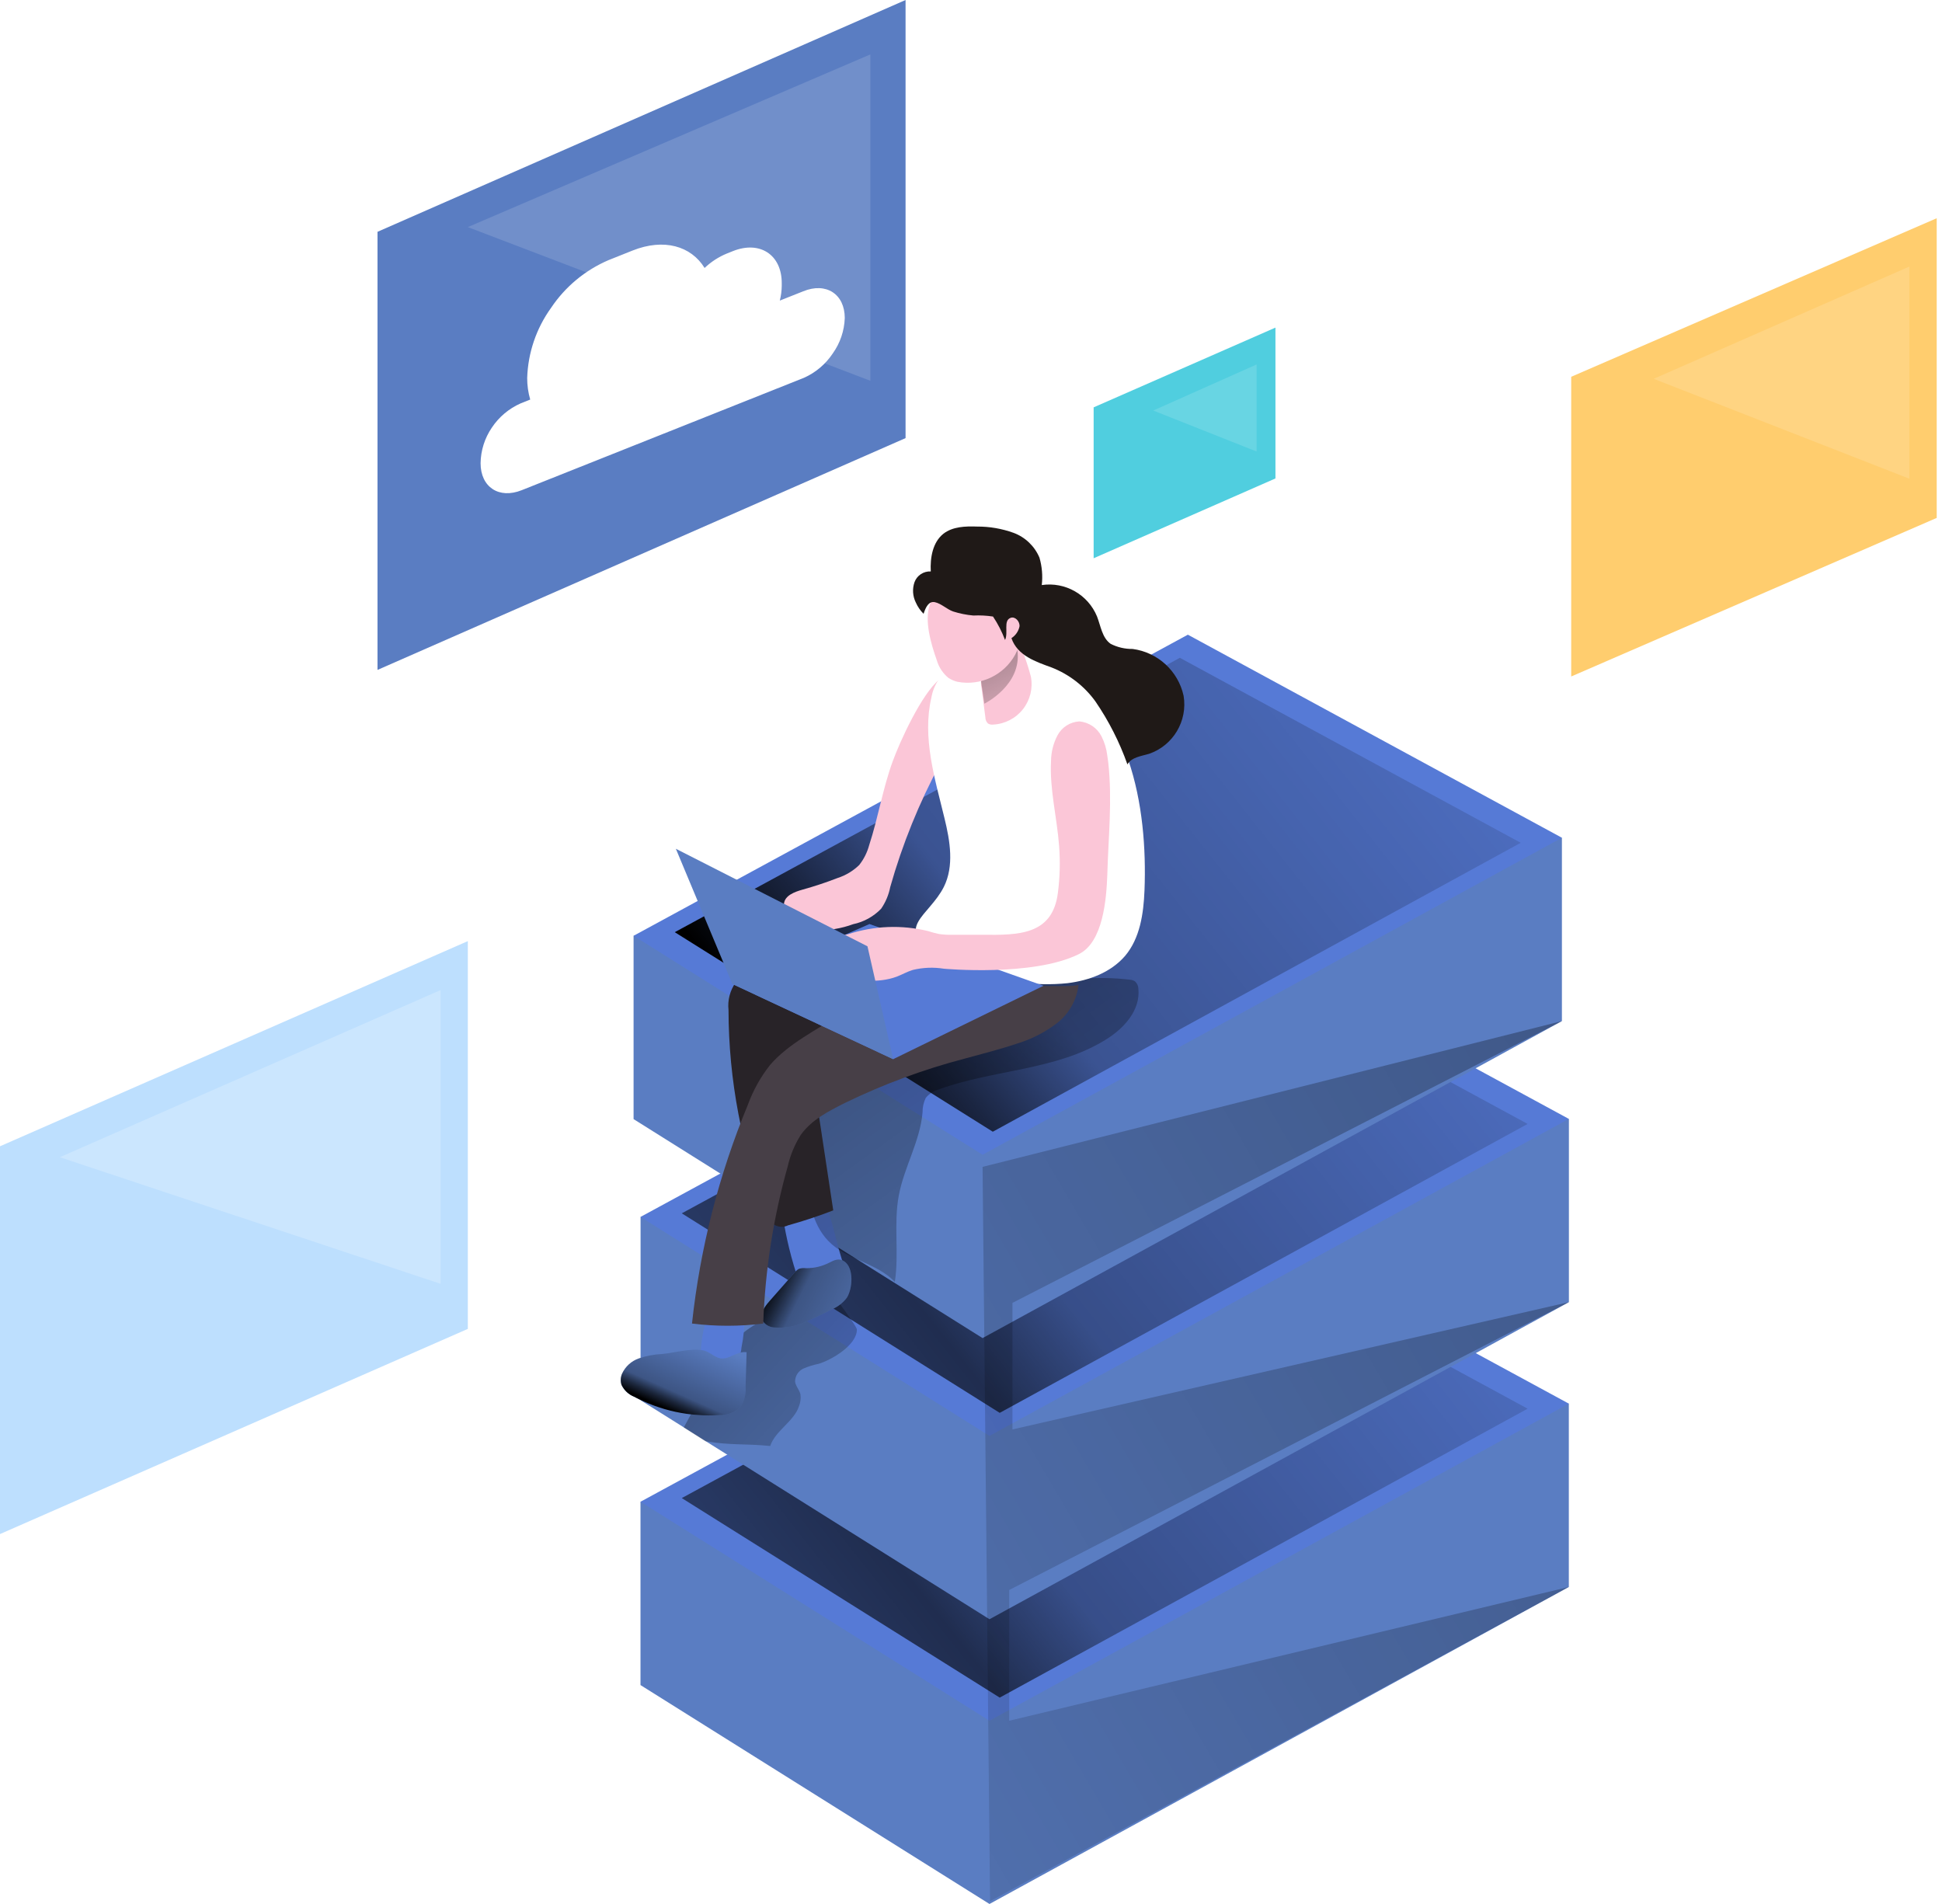 <svg width="357" height="350" viewBox="0 0 357 350" fill="none" xmlns="http://www.w3.org/2000/svg">
<path d="M117.743 309.759V276.059L219.636 254.409L288.399 258.024V291.724L181.898 350L117.743 309.759Z" fill="#5A7DC2"/>
<path d="M117.743 276.059L219.636 220.71L288.399 258.024L181.898 316.313L117.743 276.059Z" fill="#567AD6"/>
<path d="M125.33 275.384L218.166 224.947L280.825 258.951L183.778 312.063L125.33 275.384Z" fill="url(#paint0_linear_306_4022)"/>
<path d="M288.413 205.681V239.367L181.898 297.656L129.753 264.936L125.741 262.407L117.756 257.402V223.702L219.649 202.052L288.413 205.681Z" fill="#5A7DC2"/>
<path d="M117.743 223.702L219.636 168.366L288.399 205.681L181.898 263.957L117.743 223.702Z" fill="#567AD6"/>
<path d="M157.52 244.412C157.52 247.312 152.766 250.04 150.449 250.715C149.48 250.91 148.535 251.207 147.629 251.602C146.729 252.049 146.159 252.968 146.159 253.972C146.265 254.82 146.967 255.495 147.152 256.329C147.248 257.051 147.157 257.785 146.887 258.461C146.013 261.269 142.491 263.016 141.591 265.81C136.731 265.334 134.533 265.731 129.673 264.936L125.701 262.407L131.765 251.245C132.548 249.662 133.507 248.174 134.626 246.809C135.951 245.454 137.451 244.282 139.088 243.326C143.311 240.636 147.703 238.221 152.237 236.096C151.667 236.375 157.52 243.604 157.52 244.412Z" fill="url(#paint1_linear_306_4022)"/>
<path d="M125.33 223.04L218.166 172.603L280.825 206.607L183.778 259.719L125.33 223.04Z" fill="url(#paint2_linear_306_4022)"/>
<path d="M116.471 205.72V172.021L218.365 150.371L287.128 153.999V187.699L180.627 245.975L116.471 205.72Z" fill="#5A7DC2"/>
<path d="M154.686 231.276C155.189 232.865 155.64 234.746 154.686 236.083C154.231 236.659 153.62 237.091 152.925 237.328C151.277 238.125 149.32 237.925 147.867 236.811C147.117 236.001 146.589 235.011 146.331 233.938C145.093 230.053 144.207 226.064 143.683 222.021C143.412 221.191 143.861 220.298 144.689 220.021C146.847 218.882 150.211 217.955 151.429 220.498C152.885 223.742 153.601 227.794 154.686 231.276Z" fill="#567AD6"/>
<path d="M148.185 233.13C147.74 233.068 147.287 233.109 146.861 233.249C146.565 233.418 146.304 233.643 146.093 233.911L141.432 239.208C140.531 240.228 139.565 241.618 140.2 242.823C140.663 243.497 141.4 243.933 142.213 244.015C144.479 244.208 146.754 243.748 148.768 242.69C150.211 242.068 151.628 241.366 153.018 240.651C154.063 240.194 154.974 239.479 155.666 238.572C156.726 236.944 157.057 233.051 155.15 231.832C154.197 231.223 153.349 231.66 152.502 232.084C151.169 232.777 149.687 233.136 148.185 233.13Z" fill="#5A7DC2"/>
<path d="M128.812 249.126C128.774 249.426 128.81 249.731 128.918 250.013C129.076 250.297 129.31 250.53 129.594 250.689C130.482 251.299 131.523 251.648 132.6 251.695C133.7 251.724 134.75 251.234 135.433 250.371C135.937 249.573 136.237 248.663 136.307 247.722C136.705 245.726 136.9 243.694 136.89 241.658C136.915 241.37 136.824 241.084 136.638 240.863C136.481 240.741 136.293 240.663 136.095 240.638C134.414 240.294 131.077 239.42 130.216 241.472C129.33 243.929 128.856 246.515 128.812 249.126Z" fill="#567AD6"/>
<path d="M121.675 248.901C120.236 248.968 118.814 249.24 117.451 249.708C116.075 250.183 114.954 251.203 114.353 252.529C114.078 253.18 114.046 253.908 114.26 254.581C114.728 255.561 115.545 256.331 116.551 256.74C121.365 259.304 126.798 260.477 132.242 260.13C133.645 260.175 135.011 259.677 136.056 258.739C136.814 257.619 137.169 256.274 137.062 254.926L137.247 248.57C136.029 248.384 134.904 249.166 133.752 249.563C131.752 250.238 130.958 248.609 129.302 248.239C127.144 247.749 123.887 248.715 121.675 248.901Z" fill="#5A7DC2"/>
<path d="M148.185 233.13C147.74 233.068 147.287 233.109 146.861 233.249C146.565 233.418 146.304 233.643 146.093 233.911L141.432 239.208C140.531 240.228 139.565 241.618 140.2 242.823C140.663 243.497 141.4 243.933 142.213 244.015C144.479 244.208 146.754 243.748 148.768 242.69C150.211 242.068 151.628 241.366 153.018 240.651C154.063 240.194 154.974 239.479 155.666 238.572C156.726 236.944 157.057 233.051 155.15 231.832C154.197 231.223 153.349 231.66 152.502 232.084C151.169 232.777 149.687 233.136 148.185 233.13Z" fill="url(#paint3_linear_306_4022)"/>
<path d="M121.675 248.901C120.236 248.968 118.814 249.24 117.451 249.708C116.075 250.183 114.954 251.203 114.353 252.529C114.078 253.18 114.046 253.908 114.26 254.581C114.728 255.561 115.545 256.331 116.551 256.74C121.365 259.304 126.798 260.477 132.242 260.13C133.645 260.175 135.011 259.677 136.056 258.739C136.814 257.619 137.169 256.274 137.062 254.926L137.247 248.57C136.029 248.384 134.904 249.166 133.752 249.563C131.752 250.238 130.958 248.609 129.302 248.239C127.144 247.749 123.887 248.715 121.675 248.901Z" fill="url(#paint4_linear_306_4022)"/>
<path d="M116.471 172.021L218.365 116.671L287.128 153.999L180.627 212.275L116.471 172.021Z" fill="#567AD6"/>
<path d="M124.045 171.359L216.895 120.922L279.554 154.926L182.507 208.038L124.045 171.359Z" fill="url(#paint5_linear_306_4022)"/>
<path d="M198.86 179.939C201.771 179.69 204.699 179.738 207.599 180.085C207.98 180.095 208.351 180.21 208.672 180.416C209.035 180.763 209.249 181.238 209.268 181.74C209.678 185.712 206.62 189.076 203.203 191.155C194.12 196.782 182.652 196.597 172.602 200.252C171.65 200.512 170.803 201.063 170.179 201.827C169.78 202.652 169.58 203.559 169.596 204.476C169.146 209.772 166.206 214.539 165.227 219.756C164.247 224.973 165.306 230.429 164.498 235.646C161.201 232.137 155.6 231.581 152.263 228.112C149.178 224.92 148.569 220.167 148.105 215.731L146.861 203.628C146.72 202.87 146.761 202.09 146.98 201.351C147.427 200.439 148.156 199.697 149.059 199.232C163.916 189.804 181.289 181.462 198.86 179.939Z" fill="url(#paint6_linear_306_4022)"/>
<path d="M138.929 178.721C137.556 178.999 136.284 179.644 135.248 180.588C134.197 182.063 133.726 183.873 133.924 185.673C133.95 198.526 136.375 211.262 141.074 223.226C141.188 224.069 141.7 224.806 142.45 225.207C143.2 225.608 144.097 225.625 144.861 225.252C147.669 224.47 150.449 223.557 153.177 222.497L149.483 198.093C149.315 197.408 149.356 196.689 149.602 196.027C149.877 195.569 150.259 195.183 150.714 194.902C154.902 191.832 159.33 189.104 163.956 186.745C167.637 184.865 171.901 182.773 172.894 178.721C173.301 177.355 173.025 175.876 172.152 174.748C171.564 174.186 170.877 173.737 170.126 173.424C167.677 172.219 164.578 170.67 161.758 170.961C159.507 171.186 158.633 172.497 156.752 173.464C151.548 176.073 144.61 177.066 138.929 178.721Z" fill="#282328"/>
<path d="M164.088 140.003C162.274 144.995 161.44 150.291 159.784 155.35C159.429 156.686 158.803 157.934 157.944 159.018C156.819 160.105 155.46 160.921 153.971 161.401C151.853 162.222 149.694 162.937 147.496 163.546C146.04 163.957 144.279 164.619 144.12 166.115C144.089 166.615 144.194 167.114 144.424 167.558C145.572 169.608 147.704 170.913 150.052 171.001C152.362 171.067 154.663 170.689 156.832 169.889C158.796 169.48 160.591 168.488 161.983 167.042C162.805 165.846 163.373 164.494 163.651 163.069C165.883 155.183 168.969 147.564 172.854 140.347C174.015 138.436 174.928 136.385 175.568 134.243C176.469 130.522 176.482 121.663 172.615 124.974C169.438 127.569 165.452 136.229 164.088 140.003Z" fill="#FBC6D7"/>
<path d="M178.879 178.244C176.602 177.366 174.39 176.331 172.258 175.146C164.114 170.657 170.775 168.445 173.503 163.043C175.423 159.203 174.655 154.621 173.635 150.45C171.861 143.141 169.504 135.58 171.212 128.257C171.415 127.073 171.866 125.945 172.536 124.947C173.034 124.334 173.603 123.783 174.231 123.305C175.955 121.832 177.928 120.68 180.057 119.902C184.175 118.578 188.73 119.544 192.584 121.478C207.758 129.092 211.003 148.318 210.393 163.692C210.221 167.955 209.572 172.471 206.818 175.728C204.17 178.787 200.197 180.244 196.225 180.734C190.326 181.34 184.369 180.485 178.879 178.244Z" fill="white"/>
<path d="M181.143 131.872C181.144 132.296 181.316 132.702 181.62 132.998C181.901 133.17 182.233 133.241 182.56 133.196C184.707 133.096 186.705 132.07 188.038 130.383C189.371 128.697 189.909 126.517 189.512 124.404C189.179 123.118 188.781 121.85 188.32 120.604C187.605 118.075 187.737 115.175 186.122 113.096C184.725 116.283 183.128 119.379 181.342 122.365C180.432 123.571 180.106 125.119 180.455 126.589C180.693 128.403 180.918 130.111 181.143 131.872Z" fill="#FBC6D7"/>
<path d="M180.349 125.252L180.958 129.356C180.958 129.356 187.936 125.914 187.022 119.505C186.109 113.096 180.349 125.252 180.349 125.252Z" fill="url(#paint7_linear_306_4022)"/>
<path d="M172.192 121.306C172.557 122.603 173.31 123.758 174.35 124.616C174.861 124.948 175.425 125.19 176.018 125.331C180.252 126.139 184.525 124.136 186.612 120.365C188.576 116.57 188.784 112.105 187.181 108.143C186.56 106.018 185.135 104.217 183.209 103.125C181.031 102.268 178.569 102.561 176.654 103.906C174.084 105.693 172.098 108.199 170.947 111.11C169.861 114.089 171.185 118.472 172.192 121.306Z" fill="#FBC6D7"/>
<path d="M141.564 195.763C139.827 197.968 138.45 200.435 137.486 203.072C132.158 215.922 128.698 229.469 127.21 243.3C131.559 243.843 135.958 243.843 140.306 243.3C140.65 233.524 142.161 223.824 144.808 214.407C145.271 212.382 146.068 210.449 147.165 208.686C149.112 205.892 152.29 204.264 155.335 202.741C162.374 199.317 169.731 196.594 177.303 194.611C180.507 193.723 183.725 192.929 186.863 191.87C189.553 191.069 192.075 189.786 194.305 188.083C196.534 186.345 197.967 183.781 198.277 180.972C198.277 181.687 182.388 180.972 180.918 180.76C175.952 180.23 170.086 177.383 165.187 179.436C161.347 180.998 157.838 184.282 154.382 186.533C150.131 189.314 144.967 191.83 141.564 195.763Z" fill="#473F47"/>
<path d="M164.194 194.703L191.829 181.21L159.837 169.862L134.625 180.879L164.194 194.703Z" fill="#567AD6"/>
<g filter="url(#filter0_d_306_4022)">
<path d="M202.555 136.904C202.634 137.368 202.687 137.831 202.74 138.228C203.495 145.154 202.74 151.973 202.555 158.859C202.396 163.122 201.826 171.253 197.258 173.424C188.81 177.582 172.51 176.073 172.51 176.073C170.611 175.77 168.671 175.847 166.802 176.298C165.796 176.602 164.856 177.145 163.863 177.529C160.288 178.853 156.289 178.205 152.528 177.529C151.876 177.451 151.246 177.244 150.674 176.92C149.218 175.94 149.284 173.61 150.37 172.233C151.593 170.955 153.178 170.081 154.912 169.73C159.67 168.169 164.771 167.972 169.636 169.161C170.258 169.367 170.89 169.539 171.53 169.677C172.283 169.796 173.045 169.849 173.807 169.836H179.581C186.201 169.902 192.465 169.929 193.471 162.156C193.843 159.285 193.919 156.383 193.696 153.496C193.299 148.199 191.935 143.101 192.213 137.884C192.23 136.23 192.643 134.605 193.418 133.144C194.218 131.672 195.719 130.717 197.39 130.615C199.146 130.751 200.703 131.796 201.495 133.369C202.055 134.475 202.414 135.672 202.555 136.904Z" fill="#FBC6D7"/>
</g>
<path d="M124.244 156.025L159.467 173.954L164.194 194.703L134.625 180.879L124.244 156.025Z" fill="#5A7DC2"/>
<path d="M182.546 113.334C183.444 114.68 184.186 116.124 184.758 117.638C185.407 116.314 184.387 114.063 185.791 113.573C186.625 113.268 187.499 114.248 187.419 115.148C187.234 116.037 186.7 116.815 185.936 117.307C187.022 120.524 190.438 121.65 193.312 122.696C196.531 123.953 199.32 126.109 201.349 128.906C203.816 132.503 205.802 136.407 207.255 140.519C208.01 139.195 209.797 138.996 211.228 138.573C215.669 137.045 218.356 132.532 217.583 127.9C216.581 123.344 212.833 119.903 208.208 119.293C206.806 119.313 205.419 118.991 204.17 118.353C202.607 117.254 202.356 115.095 201.667 113.321C200.007 109.295 195.82 106.915 191.511 107.548C191.704 105.859 191.56 104.149 191.087 102.516C190.198 100.4 188.472 98.746 186.32 97.948C184.176 97.174 181.913 96.784 179.633 96.796C177.462 96.716 175.118 96.796 173.423 98.12C171.45 99.695 170.973 102.516 171.106 105.045C169.783 104.975 168.57 105.775 168.113 107.018C167.688 108.244 167.774 109.59 168.352 110.752C168.696 111.528 169.18 112.233 169.782 112.831C170.166 111.653 170.708 110.448 171.874 110.699C173.039 110.951 174.098 112.023 175.224 112.407C176.429 112.788 177.672 113.036 178.931 113.149C180.14 113.091 181.35 113.153 182.546 113.334Z" fill="#1F1917"/>
<path d="M180.626 214.5L182 349.5L288.399 291.724L185.526 316.313V292.28L288.412 239.367L186.122 262.765V239.5L287.128 187.699L180.626 214.5Z" fill="url(#paint8_linear_306_4022)"/>
<path d="M166.471 80.535L69.398 123.146V42.611L166.471 0V80.535Z" fill="#5A7DC2"/>
<path d="M86 244.284L0 282V210.716L86 173V244.284Z" fill="#BDDFFE"/>
<path d="M356.029 95.206L288.837 124.355V69.264L356.029 40.115V95.206Z" fill="#FFCD6E"/>
<path d="M234.467 87.95L201.045 102.622V74.881L234.467 60.222V87.95Z" fill="#50CEDF"/>
<path d="M155.295 58.461C155.215 60.803 154.446 63.069 153.084 64.976C151.78 66.941 149.942 68.494 147.787 69.452L95.907 90.109C91.736 91.777 88.346 89.552 88.346 85.143C88.381 82.812 89.1 80.542 90.412 78.615C91.716 76.653 93.554 75.105 95.709 74.153L97.47 73.451C97.097 72.16 96.909 70.822 96.913 69.478C97.061 64.854 98.582 60.378 101.283 56.621C103.885 52.72 107.566 49.66 111.876 47.815L116.286 46.054C122.046 43.763 127.038 45.22 129.527 49.258C130.712 48.131 132.094 47.233 133.606 46.61L134.731 46.16C139.684 44.187 143.709 46.822 143.709 52.039V52.516C143.7 53.441 143.58 54.361 143.351 55.257L147.655 53.549C151.853 51.827 155.295 54.052 155.295 58.461Z" fill="white"/>
<path d="M160 10L86 41.746L160 70V10Z" fill="white" fill-opacity="0.14"/>
<path d="M231 67L212 75.466L231 83V67Z" fill="white" fill-opacity="0.14"/>
<path d="M351 49L304 69.635L351 88V49Z" fill="white" fill-opacity="0.14"/>
<path d="M81 182V236L11 212.724L81 182Z" fill="white" fill-opacity="0.22"/>
<defs>
<filter id="filter0_d_306_4022" x="149.567" y="130.615" width="54.502" height="49.683" filterUnits="userSpaceOnUse" color-interpolation-filters="sRGB">
<feFlood flood-opacity="0" result="BackgroundImageFix"/>
<feColorMatrix in="SourceAlpha" type="matrix" values="0 0 0 0 0 0 0 0 0 0 0 0 0 0 0 0 0 0 127 0" result="hardAlpha"/>
<feOffset dx="1" dy="2"/>
<feComposite in2="hardAlpha" operator="out"/>
<feColorMatrix type="matrix" values="0 0 0 0 0 0 0 0 0 0 0 0 0 0 0 0 0 0 0.1 0"/>
<feBlend mode="normal" in2="BackgroundImageFix" result="effect1_dropShadow_306_4022"/>
<feBlend mode="normal" in="SourceGraphic" in2="effect1_dropShadow_306_4022" result="shape"/>
</filter>
<linearGradient id="paint0_linear_306_4022" x1="133.063" y1="285.477" x2="276.3" y2="172.12" gradientUnits="userSpaceOnUse">
<stop offset="0.01" stop-opacity="0.54"/>
<stop offset="0.13" stop-opacity="0.63"/>
<stop offset="0.25" stop-opacity="0.36"/>
<stop offset="1" stop-opacity="0"/>
</linearGradient>
<linearGradient id="paint1_linear_306_4022" x1="113.241" y1="228.69" x2="182.534" y2="292.763" gradientUnits="userSpaceOnUse">
<stop offset="0.01"/>
<stop offset="0.13" stop-opacity="0.69"/>
<stop offset="0.25" stop-opacity="0.32"/>
<stop offset="1" stop-opacity="0"/>
</linearGradient>
<linearGradient id="paint2_linear_306_4022" x1="133.063" y1="233.133" x2="276.3" y2="119.777" gradientUnits="userSpaceOnUse">
<stop offset="0.01" stop-opacity="0.54"/>
<stop offset="0.13" stop-opacity="0.63"/>
<stop offset="0.25" stop-opacity="0.36"/>
<stop offset="1" stop-opacity="0"/>
</linearGradient>
<linearGradient id="paint3_linear_306_4022" x1="140.968" y1="235.716" x2="164.849" y2="247.565" gradientUnits="userSpaceOnUse">
<stop offset="0.01"/>
<stop offset="0.13" stop-opacity="0.69"/>
<stop offset="0.25" stop-opacity="0.32"/>
<stop offset="1" stop-opacity="0"/>
</linearGradient>
<linearGradient id="paint4_linear_306_4022" x1="119.755" y1="257.951" x2="125.705" y2="244.567" gradientUnits="userSpaceOnUse">
<stop offset="0.01"/>
<stop offset="0.13" stop-opacity="0.69"/>
<stop offset="0.25" stop-opacity="0.32"/>
<stop offset="1" stop-opacity="0"/>
</linearGradient>
<linearGradient id="paint5_linear_306_4022" x1="131.778" y1="181.449" x2="275.026" y2="68.092" gradientUnits="userSpaceOnUse">
<stop offset="0.01"/>
<stop offset="0.13" stop-opacity="0.69"/>
<stop offset="0.25" stop-opacity="0.32"/>
<stop offset="1" stop-opacity="0"/>
</linearGradient>
<linearGradient id="paint6_linear_306_4022" x1="144.226" y1="164.942" x2="227.443" y2="280.271" gradientUnits="userSpaceOnUse">
<stop offset="0.01"/>
<stop offset="0.13" stop-opacity="0.69"/>
<stop offset="0.25" stop-opacity="0.32"/>
<stop offset="1" stop-opacity="0"/>
</linearGradient>
<linearGradient id="paint7_linear_306_4022" x1="182.19" y1="113.48" x2="193.196" y2="137.505" gradientUnits="userSpaceOnUse">
<stop offset="0.01"/>
<stop offset="0.13" stop-opacity="0.69"/>
<stop offset="0.25" stop-opacity="0.32"/>
<stop offset="1" stop-opacity="0"/>
</linearGradient>
<linearGradient id="paint8_linear_306_4022" x1="364.788" y1="79.105" x2="21.794" y2="279.879" gradientUnits="userSpaceOnUse">
<stop offset="0.01"/>
<stop offset="0.13" stop-opacity="0.69"/>
<stop offset="0.25" stop-opacity="0.32"/>
<stop offset="1" stop-opacity="0"/>
</linearGradient>
</defs>
</svg>
